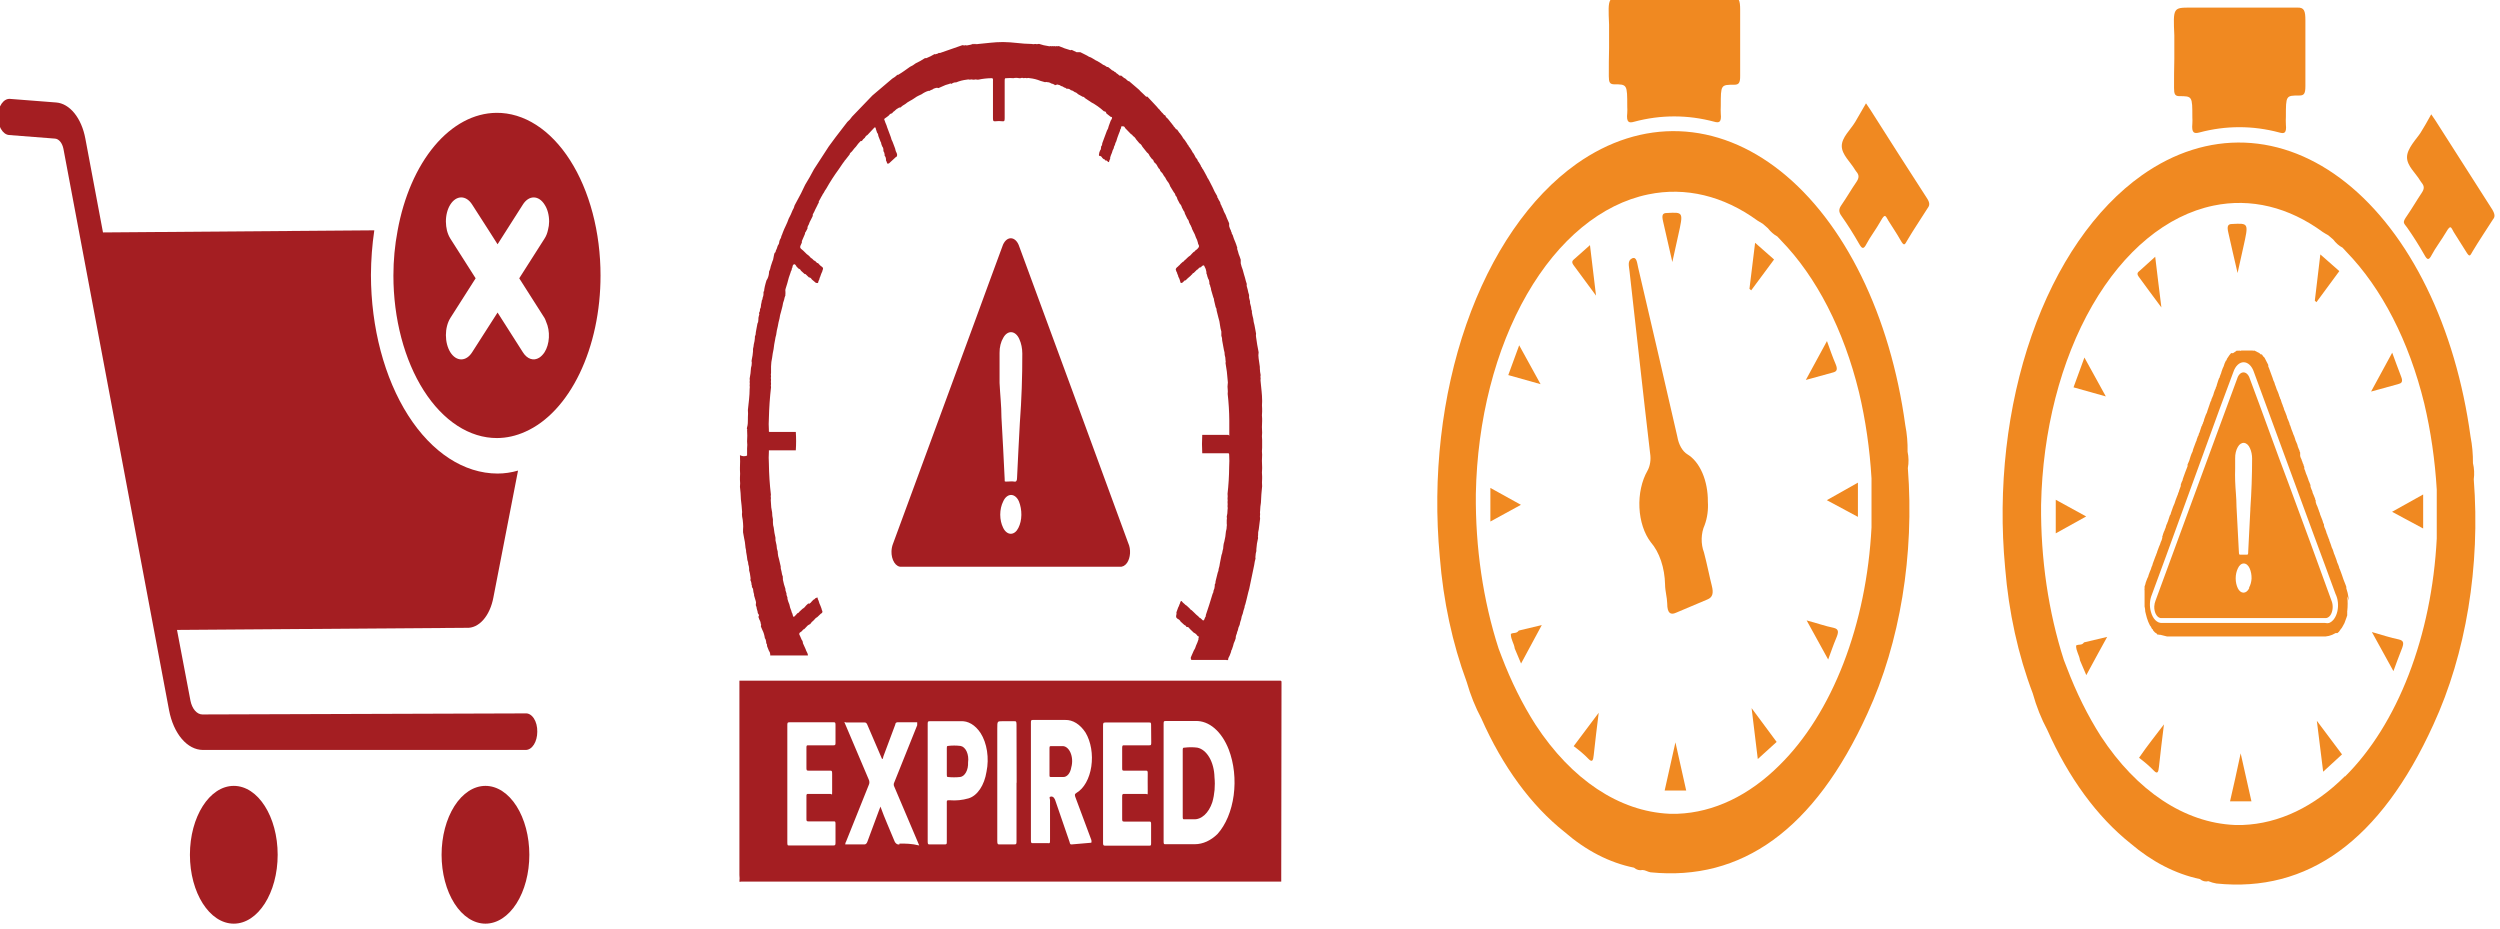 <svg width="646" height="240" viewBox="0 0 646 240" fill="none" xmlns="http://www.w3.org/2000/svg" xmlns:xlink="http://www.w3.org/1999/xlink">
<path d="M135.738,184.342L52.276,184.615C51.592,184.607 50.928,184.259 50.378,183.622C49.828,182.984 49.422,182.089 49.216,181.065L45.738,162.773L120.541,162.227C122.093,162.324 123.621,161.603 124.881,160.178C126.142,158.753 127.063,156.706 127.496,154.364L133.86,121.601C132.116,122.107 130.347,122.363 128.574,122.366C119.904,122.352 111.591,116.941 105.457,107.32C99.323,97.699 95.868,84.651 95.85,71.038C95.872,67.159 96.163,63.296 96.719,59.516L26.612,60.062L22.056,35.818C21.573,33.223 20.586,30.928 19.234,29.254C17.881,27.58 16.229,26.611 14.509,26.481L2.581,25.553C1.793,25.493 1.023,25.924 0.436,26.753C-0.15,27.581 -0.504,28.739 -0.548,29.975C-0.568,31.214 -0.283,32.417 0.249,33.332C0.78,34.248 1.516,34.806 2.303,34.89L14.231,35.818C14.718,35.86 15.184,36.133 15.569,36.601C15.954,37.069 16.239,37.71 16.387,38.439L43.686,183.522C44.246,186.478 45.397,189.073 46.969,190.922C48.541,192.771 50.451,193.775 52.415,193.788L135.877,193.788C136.664,193.774 137.416,193.273 137.969,192.393C138.522,191.514 138.832,190.328 138.832,189.092C138.848,188.452 138.778,187.815 138.627,187.22C138.476,186.626 138.247,186.087 137.955,185.64C137.664,185.193 137.316,184.846 136.934,184.622C136.552,184.399 136.145,184.303 135.738,184.342Z" fill="#A41E22"/>
<path d="M60.412,238.673C66.673,238.673 71.749,230.703 71.749,220.872C71.749,211.041 66.673,203.071 60.412,203.071C54.151,203.071 49.075,211.041 49.075,220.872C49.075,230.703 54.151,238.673 60.412,238.673Z" fill="#A41E22"/>
<path d="M125.443,203.071C122.436,203.071 119.553,204.947 117.427,208.285C115.301,211.623 114.106,216.151 114.106,220.872C114.106,225.593 115.301,230.121 117.427,233.459C119.553,236.798 122.436,238.673 125.443,238.673C128.45,238.673 131.333,236.798 133.459,233.459C135.585,230.121 136.78,225.593 136.78,220.872C136.78,216.151 135.585,211.623 133.459,208.285C131.333,204.947 128.45,203.071 125.443,203.071Z" fill="#A41E22"/>
<path d="M128.26,29.157C122.478,29.213 116.864,32.213 112.261,37.708C107.658,43.202 104.315,50.893 102.734,59.626C102.022,63.383 101.658,67.282 101.656,71.202C101.656,76.721 102.349,82.186 103.695,87.284C105.041,92.382 107.014,97.013 109.501,100.913C111.988,104.813 114.94,107.905 118.189,110.012C121.438,112.119 124.918,113.2 128.433,113.193C130.904,113.181 133.362,112.629 135.736,111.555C141.336,109.077 146.266,103.794 149.776,96.508C153.285,89.223 155.182,80.337 155.176,71.202C155.181,65.66 154.486,60.171 153.134,55.053C151.781,49.934 149.796,45.286 147.294,41.378C144.792,37.469 141.822,34.377 138.555,32.28C135.288,30.182 131.789,29.121 128.26,29.157ZM140.709,82.178C140.872,82.479 141.012,82.809 141.127,83.161C141.66,84.338 141.91,85.772 141.833,87.211C141.757,88.65 141.359,90.001 140.709,91.023C140.308,91.632 139.836,92.114 139.318,92.443C138.606,92.882 137.826,92.981 137.078,92.728C136.33,92.476 135.646,91.883 135.111,91.023L128.572,80.758L122,91.023C121.632,91.608 121.192,92.072 120.709,92.388C120.225,92.705 119.707,92.868 119.183,92.868C118.659,92.868 118.141,92.705 117.657,92.388C117.174,92.072 116.735,91.608 116.366,91.023C115.631,89.84 115.22,88.253 115.22,86.6C115.22,84.947 115.631,83.361 116.366,82.178L122.904,71.912L116.366,61.646C115.994,61.049 115.699,60.344 115.497,59.571C115.321,58.838 115.227,58.062 115.219,57.278C115.214,56.458 115.312,55.645 115.509,54.885C115.706,54.126 115.997,53.436 116.366,52.855C116.735,52.271 117.174,51.807 117.657,51.49C118.141,51.173 118.659,51.011 119.183,51.011C119.707,51.011 120.225,51.173 120.709,51.49C121.192,51.807 121.632,52.271 122,52.855L126.243,59.462L128.572,63.121L130.903,59.462L135.111,52.855C135.476,52.272 135.912,51.809 136.393,51.493C136.873,51.177 137.389,51.015 137.91,51.015C138.431,51.015 138.947,51.177 139.427,51.493C139.908,51.809 140.344,52.272 140.709,52.855C141.089,53.425 141.39,54.112 141.594,54.873C141.797,55.634 141.899,56.452 141.892,57.278C141.886,57.991 141.792,58.696 141.613,59.353C141.439,60.224 141.128,61.013 140.709,61.646L134.172,71.912L140.709,82.178Z" fill="#A41E22"/>
<path d="M331.141,177.189C331.124,176.917 331.124,176.642 331.141,176.37C331.141,176.042 331.142,175.878 330.759,175.878L191.656,175.878C191.447,175.878 191.169,175.878 191.064,175.878C191.064,176.261 191.064,176.588 191.064,176.97L191.064,226.114C191.134,226.673 191.134,227.248 191.064,227.807C191.117,227.855 191.177,227.88 191.238,227.88C191.299,227.88 191.359,227.855 191.412,227.807L330.515,227.807C330.724,227.807 330.967,227.807 331.072,227.807C331.072,227.807 331.072,227.807 331.072,227.424C331.054,227.152 331.054,226.878 331.072,226.605L331.141,177.189ZM215.895,191.822C215.895,192.423 215.894,192.587 215.407,192.587L208.905,192.587C208.453,192.587 208.348,192.587 208.382,193.461C208.382,195.044 208.382,196.682 208.382,198.266C208.382,198.976 208.383,199.14 208.939,199.14L214.503,199.14C214.92,199.14 215.025,199.139 215.025,199.958C215.025,200.777 215.025,202.853 215.025,204.327C215.025,205.801 215.025,205.146 214.503,205.146L208.905,205.146C208.453,205.146 208.348,205.146 208.382,206.02L208.382,211.48C208.382,212.081 208.383,212.244 208.87,212.244L215.372,212.244C215.825,212.244 215.929,212.244 215.895,213.118C215.895,214.592 215.895,216.122 215.895,217.596C215.895,218.251 215.894,218.469 215.372,218.469L203.932,218.469C203.515,218.469 203.445,218.469 203.445,217.65L203.445,202.525C203.445,197.502 203.445,192.533 203.445,187.509C203.445,186.799 203.444,186.635 204.036,186.635L215.338,186.635C215.79,186.635 215.929,186.635 215.895,187.509C215.871,188.856 215.871,190.293 215.895,191.822ZM232.413,218.197C232.125,218.264 231.83,218.182 231.573,217.966C231.317,217.75 231.111,217.409 230.987,216.995C229.839,214.155 228.622,211.535 227.509,208.422C227.386,208.8 227.247,209.165 227.092,209.514L224.136,217.487C224.064,217.706 223.955,217.889 223.819,218.015C223.684,218.14 223.528,218.203 223.371,218.197L218.885,218.197C218.711,218.197 218.537,218.197 218.398,218.197C218.42,217.905 218.506,217.634 218.642,217.432L224.484,202.853C224.592,202.655 224.651,202.403 224.651,202.143C224.651,201.882 224.592,201.631 224.484,201.433L218.503,187.345L218.224,186.69C218.224,186.362 218.468,186.69 218.572,186.69L223.441,186.69C223.572,186.679 223.703,186.724 223.819,186.82C223.936,186.916 224.033,187.06 224.101,187.236L227.927,196.136C228.17,196.136 228.205,195.699 228.275,195.426C229.318,192.696 230.326,189.966 231.335,187.236C231.335,186.908 231.578,186.635 231.891,186.635L237.004,186.635C237.004,187.017 237.004,187.181 237.004,187.4L231.091,202.143C230.996,202.296 230.943,202.502 230.943,202.716C230.943,202.93 230.996,203.137 231.091,203.29L237.142,217.541L237.525,218.469C235.543,217.978 233.978,217.978 232.413,217.978L232.413,218.197ZM254.913,199.412C254.641,201.133 254.061,202.695 253.241,203.914C252.422,205.134 251.396,205.959 250.287,206.293C248.671,206.759 247.025,206.924 245.384,206.784C244.55,206.784 244.654,206.784 244.654,207.876L244.654,217.432C244.654,218.033 244.654,218.197 244.167,218.197L240.238,218.197C239.82,218.197 239.715,218.196 239.715,217.377C239.715,212.354 239.715,207.33 239.715,202.307C239.715,197.283 239.715,192.205 239.715,187.181C239.715,186.581 239.716,186.362 240.203,186.362L248.236,186.362C249.181,186.295 250.125,186.532 251.01,187.058C251.895,187.584 252.703,188.388 253.383,189.42C254.2,190.702 254.776,192.314 255.046,194.077C255.316,195.841 255.27,197.687 254.913,199.412ZM262.668,202.252C262.668,207.276 262.668,212.299 262.668,217.268C262.668,218.033 262.668,218.197 262.077,218.197L258.321,218.197C257.834,218.197 257.695,218.196 257.695,217.268C257.695,207.603 257.695,197.938 257.695,188.328C257.695,186.362 257.695,186.362 258.947,186.362L262.077,186.362C262.529,186.362 262.668,186.362 262.668,187.236C262.703,192.259 262.703,197.283 262.703,202.252L262.668,202.252ZM276.926,218.197C276.613,218.197 276.508,218.197 276.369,217.541L272.614,206.621C272.48,206.295 272.281,206.048 272.048,205.919C271.815,205.791 271.561,205.788 271.327,205.911C271.084,205.911 271.327,206.456 271.327,206.729L271.327,216.777C271.327,218.087 271.327,217.869 270.632,217.869L266.876,217.869C266.528,217.869 266.389,217.869 266.389,217.159L266.389,186.799C266.389,186.253 266.389,186.035 266.841,186.035L275.257,186.035C276.227,186.006 277.19,186.281 278.092,186.843C278.994,187.406 279.815,188.244 280.508,189.311C281.196,190.466 281.691,191.87 281.95,193.398C282.209,194.926 282.224,196.531 281.993,198.07C281.763,199.609 281.294,201.035 280.629,202.222C279.963,203.409 279.121,204.319 278.178,204.873C277.621,205.2 277.691,205.473 277.934,206.129L282.003,217.049C282.035,217.161 282.051,217.282 282.051,217.405C282.051,217.527 282.035,217.648 282.003,217.759L276.926,218.197ZM297.478,191.768C297.478,192.478 297.479,192.587 296.957,192.587L290.523,192.587C290.071,192.587 289.932,192.587 289.967,193.515C289.967,195.154 289.967,196.737 289.967,198.375C289.967,198.976 289.967,199.14 290.419,199.14L296.053,199.14C296.47,199.14 296.609,199.139 296.574,200.013C296.539,200.887 296.574,202.853 296.574,204.272C296.574,205.692 296.575,205.146 296.018,205.146L290.523,205.146C290.106,205.146 289.932,205.146 289.967,205.965C289.967,207.767 289.967,209.515 289.967,211.426C289.967,212.136 289.967,212.299 290.523,212.299L296.922,212.299C297.34,212.299 297.478,212.299 297.444,213.118C297.444,214.702 297.444,216.285 297.444,217.814C297.444,218.36 297.444,218.524 297.027,218.524L285.481,218.524C285.029,218.524 285.028,218.196 285.028,217.705L285.028,202.58C285.028,197.611 285.028,192.641 285.028,187.672C285.028,186.908 285.029,186.69 285.62,186.69L296.922,186.69C297.34,186.69 297.478,186.69 297.444,187.509C297.467,188.82 297.478,190.239 297.478,191.768ZM314.588,215.521C312.843,217.219 310.833,218.126 308.781,218.142L301.165,218.142C300.748,218.142 300.678,218.142 300.678,217.323L300.678,187.181C300.678,186.471 300.678,186.307 301.2,186.307C303.773,186.307 306.346,186.307 308.92,186.307C310.637,186.247 312.335,186.897 313.842,188.19C315.35,189.484 316.614,191.377 317.509,193.679C318.871,197.226 319.326,201.45 318.784,205.502C318.242,209.554 316.743,213.134 314.588,215.521Z" fill="#A41E22"/>
<path d="M215.095,50.343L215.121,50.386L215.095,50.343Z" fill="#A41E22"/>
<path d="M191.204,117.616C191.256,118.688 191.256,119.765 191.204,120.837L191.204,121.438C191.257,122.09 191.257,122.751 191.204,123.404L191.204,124.005C191.272,124.6 191.272,125.21 191.204,125.806C191.338,126.869 191.42,127.945 191.447,129.028C191.587,130.12 191.691,131.212 191.761,132.304C191.708,132.682 191.708,133.073 191.761,133.451C191.891,134.032 191.973,134.638 192.004,135.253C192.056,135.777 192.056,136.312 192.004,136.836L192.004,137.546L192.282,139.075C192.439,139.726 192.545,140.404 192.595,141.096C192.595,141.642 192.838,142.078 192.803,142.624C192.94,143.303 193.045,143.996 193.117,144.699C193.268,145.035 193.353,145.435 193.36,145.846C193.482,146.161 193.554,146.516 193.569,146.883L193.569,147.375C193.725,147.855 193.83,148.371 193.882,148.904C193.882,149.231 194.055,149.505 193.882,149.887C193.984,150.053 194.065,150.25 194.118,150.465C194.172,150.681 194.198,150.911 194.195,151.143C194.369,151.143 194.195,151.689 194.404,151.853C194.483,151.949 194.546,152.073 194.589,152.215C194.631,152.358 194.651,152.515 194.647,152.672C194.647,153.163 194.925,153.436 194.855,153.873L195.308,155.402C195.342,155.513 195.359,155.634 195.359,155.757C195.359,155.879 195.342,156.001 195.308,156.112L195.308,156.439C195.451,156.678 195.536,156.986 195.551,157.313L195.76,158.023C195.76,158.023 195.76,158.46 195.968,158.678C196.177,158.896 196.142,159.115 195.968,159.388L196.246,160.152C196.449,160.453 196.574,160.862 196.594,161.299C196.594,161.299 196.803,161.299 196.594,161.79C196.594,161.79 196.838,162.5 197.012,162.828C197.323,163.431 197.537,164.143 197.638,164.903C197.832,165.146 197.956,165.499 197.985,165.886L197.985,166.213C198.068,166.273 198.135,166.377 198.173,166.507C198.212,166.638 198.219,166.785 198.194,166.923L198.716,168.234C198.802,168.327 198.875,168.448 198.929,168.59C198.983,168.731 199.017,168.889 199.028,169.053L199.028,169.38L199.516,169.38L208.766,169.38C208.766,168.725 208.314,168.343 208.175,167.743L207.479,166.213C207.479,166.213 207.479,165.613 207.166,165.34L206.714,164.302C206.366,163.811 206.54,163.483 206.888,163.319C207.068,163.228 207.234,163.08 207.375,162.883C207.498,162.697 207.657,162.582 207.827,162.555L208.349,162.009C208.584,161.706 208.856,161.483 209.149,161.354C209.462,161.354 209.67,160.644 210.018,160.534L210.435,160.098C210.657,159.796 210.918,159.572 211.2,159.443L212.174,158.514C212.174,158.514 212.522,158.514 212.522,157.968C212.408,157.763 212.324,157.521 212.278,157.258L212.034,156.603C211.816,156.174 211.641,155.695 211.513,155.183C211.393,155.007 211.308,154.779 211.27,154.528C211.27,154.2 210.992,154.528 210.818,154.528C210.644,154.528 210.469,154.965 210.191,154.965L209.67,155.511C209.557,155.698 209.411,155.83 209.252,155.893C209.252,155.893 209.044,156.221 208.905,155.893L208.314,156.439C208.044,156.832 207.724,157.13 207.375,157.313L206.61,158.023C206.465,158.271 206.266,158.427 206.053,158.459L205.671,158.897C205.01,159.607 205.01,159.606 204.732,158.514C204.606,158.345 204.52,158.114 204.488,157.859C204.253,157.346 204.077,156.774 203.967,156.166C203.771,155.724 203.607,155.247 203.48,154.747C203.48,154.747 203.48,154.746 203.48,154.419L203.236,153.709C203.236,153.709 203.236,153.709 203.236,153.382L202.958,152.508C202.958,152.508 202.958,152.507 202.958,152.18C202.682,151.42 202.46,150.614 202.297,149.778L202.297,149.45C202.279,149.39 202.269,149.325 202.269,149.259C202.269,149.193 202.279,149.127 202.297,149.068C202.125,148.653 202.007,148.189 201.95,147.703L201.741,146.829C201.741,146.829 201.741,146.829 201.741,146.392L201.289,144.426C201.118,143.957 201.011,143.436 200.976,142.897L200.976,142.569C200.788,142.052 200.68,141.472 200.663,140.877L200.385,139.621C200.385,139.621 200.385,139.184 200.385,138.966C200.177,138.119 200.025,137.241 199.932,136.345C199.794,135.923 199.722,135.455 199.724,134.98C199.724,134.98 199.724,134.434 199.724,134.161C199.585,133.604 199.515,133.011 199.516,132.413C199.321,131.572 199.215,130.687 199.202,129.792C199.149,129.433 199.149,129.06 199.202,128.7C199.136,128.419 199.136,128.108 199.202,127.827C198.889,125.196 198.715,122.53 198.681,119.855C198.612,118.802 198.612,117.74 198.681,116.687L198.681,116.36L205.636,116.36C205.74,114.781 205.74,113.189 205.636,111.609L198.959,111.609C198.75,111.609 198.611,111.609 198.681,111.172C198.612,110.119 198.612,109.058 198.681,108.005C198.746,105.33 198.932,102.667 199.237,100.033C199.202,99.904 199.184,99.764 199.184,99.623C199.184,99.482 199.202,99.343 199.237,99.214C199.184,98.855 199.184,98.481 199.237,98.122C199.167,97.841 199.167,97.529 199.237,97.248C199.171,96.967 199.171,96.656 199.237,96.375C199.237,96.375 199.237,95.774 199.237,95.501C199.237,95.228 199.237,94.901 199.237,94.682C199.256,93.918 199.35,93.162 199.516,92.443C199.606,91.683 199.734,90.934 199.898,90.204C199.984,89.389 200.112,88.585 200.281,87.802C200.337,87.365 200.43,86.943 200.558,86.546C200.644,85.796 200.785,85.063 200.976,84.362C201.09,83.652 201.241,82.958 201.428,82.287C201.503,81.697 201.632,81.126 201.811,80.594L202.193,79.119C202.265,78.537 202.407,77.981 202.61,77.482C202.684,77.054 202.801,76.648 202.958,76.281C202.94,76.221 202.93,76.155 202.93,76.089C202.93,76.023 202.94,75.957 202.958,75.898L202.958,75.407C202.92,75.193 202.92,74.966 202.958,74.751L203.445,73.168C203.666,72.218 203.946,71.303 204.279,70.438C204.329,70.181 204.426,69.953 204.558,69.782C204.555,69.647 204.573,69.512 204.609,69.389C204.645,69.266 204.699,69.157 204.767,69.072C204.764,68.945 204.781,68.818 204.818,68.703C204.854,68.589 204.908,68.49 204.975,68.417C205.392,68.09 205.566,68.417 205.844,68.908L206.401,69.455C206.512,69.461 206.62,69.509 206.717,69.594C206.814,69.68 206.896,69.801 206.957,69.946L207.931,70.82L208.14,70.82L209.044,71.693C209.044,71.693 209.217,71.693 209.252,71.693C209.467,71.789 209.66,71.979 209.809,72.24L210.853,73.113C210.853,73.113 211.095,73.113 211.2,73.113C211.226,73.137 211.257,73.15 211.287,73.15C211.318,73.15 211.347,73.137 211.374,73.113C211.434,72.76 211.555,72.44 211.722,72.185C211.741,71.936 211.815,71.704 211.93,71.53C212.082,71.026 212.269,70.55 212.487,70.11C212.487,69.783 212.904,69.4 212.487,69.018C212.086,68.758 211.711,68.409 211.374,67.981C211.374,67.981 211.2,67.981 211.165,67.981L210.574,67.38L210.4,67.38L209.844,66.833C209.609,66.74 209.393,66.552 209.218,66.288L208.87,65.96C208.598,65.796 208.34,65.576 208.105,65.305L207.548,64.758C206.574,63.994 206.575,63.995 207.201,62.684L207.201,62.302L208.001,60.445C208.001,60.445 208.001,60.009 208.21,59.899L208.661,59.025C208.661,59.025 208.661,59.025 208.661,58.698C208.733,58.445 208.84,58.221 208.975,58.042C209.119,57.582 209.306,57.159 209.531,56.786L210.018,55.804C210.002,55.678 210.002,55.548 210.018,55.421L210.4,54.712L210.644,54.166L211.2,53.074C211.297,52.801 211.428,52.56 211.583,52.364C211.564,52.314 211.555,52.257 211.555,52.2C211.555,52.142 211.564,52.086 211.583,52.036L212.069,51.162C212.155,50.955 212.261,50.771 212.383,50.616C212.517,50.305 212.681,50.028 212.869,49.797C213.05,49.412 213.261,49.064 213.496,48.76C214.492,46.996 215.56,45.335 216.695,43.791L217.773,42.208L218.225,41.606C218.246,41.541 218.275,41.484 218.311,41.437C218.347,41.39 218.389,41.355 218.434,41.334L219.547,39.914C219.547,39.532 219.964,39.368 220.172,39.095L220.728,38.385L221.181,37.894C221.544,37.361 221.94,36.885 222.363,36.474C222.41,36.431 222.465,36.408 222.52,36.408C222.575,36.408 222.628,36.431 222.676,36.474C222.904,36.104 223.176,35.807 223.476,35.6C223.641,35.256 223.873,35.007 224.136,34.89L225.11,33.853L225.875,33.034C226.153,32.706 226.293,33.033 226.328,33.361L226.64,34.29C226.73,34.377 226.806,34.497 226.861,34.64C226.915,34.782 226.947,34.943 226.953,35.109L227.544,36.638C227.605,36.691 227.653,36.772 227.684,36.869C227.715,36.966 227.727,37.076 227.718,37.184L227.962,37.839C228.055,37.935 228.132,38.064 228.186,38.216C228.241,38.368 228.271,38.539 228.275,38.713L228.275,39.04C228.449,39.255 228.561,39.569 228.588,39.914L228.588,40.241C228.685,40.334 228.768,40.462 228.828,40.614C228.888,40.766 228.925,40.937 228.936,41.115L228.936,41.443C229.079,41.674 229.186,41.954 229.248,42.262C229.248,42.262 229.527,42.262 229.666,42.262L231.509,40.569C231.787,40.569 231.927,40.023 231.718,39.586C231.514,39.251 231.369,38.836 231.3,38.385L230.64,36.638C230.437,36.292 230.282,35.882 230.187,35.436L229.945,34.781L229.248,32.924L229.075,32.379L228.797,31.723L228.623,31.232C228.31,30.686 228.623,30.631 228.831,30.468C229.04,30.304 229.423,30.085 229.701,29.812C229.887,29.521 230.134,29.346 230.396,29.32C230.605,29.32 230.744,28.829 231.022,28.775C231.43,28.349 231.875,28.018 232.344,27.792C232.344,27.792 232.344,27.792 232.657,27.792C233.039,27.424 233.447,27.13 233.874,26.918C234.674,26.208 235.543,25.935 236.343,25.334C237.143,24.734 237.56,24.68 238.151,24.352C238.707,23.955 239.291,23.661 239.89,23.478C239.89,23.478 239.89,23.478 240.203,23.478C240.423,23.312 240.657,23.201 240.899,23.15C241.147,22.942 241.418,22.812 241.698,22.768C241.961,22.662 242.236,22.662 242.498,22.768L243.367,22.386C244.003,22.066 244.655,21.829 245.315,21.676C245.402,21.609 245.497,21.574 245.594,21.574C245.69,21.574 245.785,21.609 245.871,21.676C246.237,21.388 246.645,21.256 247.054,21.294C247.953,20.92 248.873,20.683 249.801,20.584C250.065,20.5 250.337,20.5 250.601,20.584C250.877,20.504 251.16,20.504 251.436,20.584L251.714,20.584C251.978,20.5 252.25,20.5 252.514,20.584C252.514,20.584 252.687,20.584 252.792,20.584C253.944,20.341 255.106,20.214 256.269,20.202C256.686,20.202 256.582,20.639 256.582,20.967C256.582,24.134 256.582,27.246 256.582,30.413C256.582,31.068 256.582,31.395 257.139,31.341C257.798,31.259 258.461,31.259 259.121,31.341C259.469,31.341 259.608,31.341 259.608,30.577C259.608,27.355 259.608,24.188 259.608,21.021C259.608,20.311 259.608,20.147 260.164,20.202C260.72,20.146 261.278,20.146 261.834,20.202C262.33,20.094 262.833,20.094 263.329,20.202L263.712,20.202C263.974,20.093 264.249,20.093 264.511,20.202C264.775,20.118 265.047,20.118 265.311,20.202C265.575,20.122 265.847,20.122 266.111,20.202C267.051,20.301 267.982,20.539 268.893,20.912L270.041,21.239C270.235,21.155 270.439,21.155 270.632,21.239C270.979,21.237 271.323,21.349 271.641,21.567C271.937,21.625 272.229,21.734 272.51,21.894C272.51,22.167 272.857,21.894 273.031,21.894C273.092,21.854 273.157,21.833 273.222,21.833C273.288,21.833 273.354,21.854 273.414,21.894C273.681,21.918 273.942,22.03 274.179,22.222C274.459,22.267 274.731,22.396 274.979,22.604C275.203,22.621 275.419,22.735 275.605,22.932C275.605,22.932 275.848,22.932 275.953,22.932C276.226,22.942 276.491,23.074 276.718,23.314C277.072,23.368 277.415,23.535 277.726,23.805C278.039,23.882 278.336,24.069 278.596,24.352L279.778,25.007C279.88,24.998 279.982,25.021 280.078,25.078C280.174,25.134 280.262,25.222 280.335,25.334L281.969,26.427C283.118,27.031 284.225,27.817 285.273,28.775C285.516,28.775 285.759,28.774 285.898,29.32L287.011,30.194C287.602,30.194 287.324,30.741 287.011,31.177L286.49,32.597C286.416,33.042 286.258,33.441 286.037,33.744L284.821,37.02C284.82,37.195 284.791,37.367 284.736,37.52C284.681,37.673 284.602,37.801 284.508,37.894L284.508,38.221C284.507,38.354 284.484,38.485 284.441,38.6C284.399,38.714 284.337,38.81 284.264,38.876L284.055,39.423C284.055,39.75 283.846,40.023 284.055,40.296L284.264,40.296C284.483,40.337 284.684,40.515 284.821,40.788L285.168,41.115C285.342,41.115 285.447,41.115 285.551,41.443L285.794,41.443C286.072,41.443 286.247,41.934 286.56,41.88C286.622,41.556 286.728,41.257 286.872,41.006C286.872,41.006 286.872,41.006 286.872,40.679C286.997,40.255 287.149,39.853 287.325,39.477C287.42,39.048 287.574,38.656 287.776,38.33C287.815,37.992 287.926,37.684 288.09,37.456C288.15,37.103 288.27,36.783 288.437,36.529C288.618,35.888 288.828,35.268 289.063,34.672L289.411,33.798C289.411,33.798 289.411,33.471 289.585,33.307C289.759,33.143 289.585,32.433 290.072,32.652L290.28,32.652C290.373,32.654 290.465,32.696 290.544,32.773C290.624,32.85 290.689,32.959 290.733,33.088L292.262,34.672C292.467,34.736 292.651,34.91 292.784,35.163C293.083,35.318 293.349,35.602 293.55,35.983L294.419,37.02C294.726,37.177 294.994,37.483 295.184,37.894L296.401,39.423C296.678,39.586 296.912,39.894 297.061,40.296L297.688,41.115C297.782,41.137 297.871,41.2 297.945,41.296C298.019,41.393 298.074,41.519 298.105,41.661L298.348,42.044C298.661,42.242 298.927,42.585 299.113,43.026L299.461,43.573C299.539,43.594 299.612,43.652 299.668,43.74C299.724,43.828 299.76,43.941 299.774,44.064L299.983,44.391C300.289,44.631 300.552,44.988 300.748,45.429C300.997,45.685 301.211,46.019 301.374,46.412L301.617,46.794C301.941,47.141 302.204,47.61 302.382,48.159L303.356,49.742C303.556,49.922 303.706,50.215 303.773,50.562C303.883,50.651 303.979,50.775 304.057,50.925C304.135,51.076 304.192,51.249 304.225,51.435L304.852,52.637C305.105,52.85 305.302,53.199 305.408,53.62L305.86,54.494C305.943,54.567 306.014,54.668 306.068,54.791C306.123,54.915 306.158,55.055 306.173,55.203L306.833,56.568C306.937,56.661 307.028,56.786 307.1,56.936C307.172,57.087 307.224,57.259 307.251,57.442L307.598,58.152C307.651,58.197 307.697,58.259 307.733,58.334C307.769,58.41 307.794,58.497 307.807,58.589C307.863,58.653 307.911,58.734 307.946,58.828C307.982,58.922 308.006,59.026 308.016,59.135L308.363,59.845C308.634,60.296 308.857,60.812 309.025,61.373C309.258,61.766 309.435,62.231 309.546,62.738C309.546,63.23 310.172,63.503 309.546,64.158C309.373,64.385 309.172,64.553 308.955,64.65C308.804,64.895 308.61,65.066 308.398,65.141L308.016,65.523C307.748,65.879 307.442,66.157 307.112,66.342L306.694,66.725C306.529,66.94 306.341,67.106 306.138,67.216C305.991,67.47 305.796,67.642 305.582,67.707L304.99,68.253C304.885,68.43 304.754,68.562 304.608,68.636C304.365,69.018 303.947,69.018 303.808,69.618C303.877,69.95 303.996,70.25 304.156,70.492C304.156,70.82 304.469,71.093 304.469,71.475C304.682,71.819 304.847,72.228 304.955,72.676C304.955,73.168 305.304,73.222 305.582,73.004L306.138,72.458C306.138,72.458 306.138,72.458 306.347,72.458L306.903,71.912L307.668,71.257C307.762,71.098 307.883,70.984 308.016,70.929C308.016,70.929 308.224,70.492 308.433,70.547L308.99,70.001C309.152,69.791 309.342,69.641 309.546,69.564C309.697,69.318 309.89,69.147 310.102,69.072L310.311,69.072C310.467,68.838 310.659,68.669 310.868,68.581C311.111,68.581 311.18,68.581 311.285,68.963C311.515,69.32 311.672,69.776 311.737,70.274L311.737,70.656C311.737,70.656 311.945,71.038 311.945,71.311L312.189,72.021C312.28,72.144 312.355,72.294 312.409,72.463C312.463,72.632 312.494,72.815 312.502,73.004L312.502,73.386C312.57,73.463 312.627,73.56 312.669,73.673C312.711,73.786 312.736,73.912 312.745,74.042C312.865,74.296 312.938,74.599 312.954,74.915L313.511,76.826C313.58,76.933 313.634,77.06 313.67,77.201C313.706,77.342 313.722,77.494 313.719,77.646L314.137,79.393C314.219,79.497 314.284,79.631 314.326,79.783C314.368,79.935 314.387,80.101 314.38,80.267L314.832,82.068C315.038,82.684 315.179,83.348 315.25,84.034C315.318,84.602 315.435,85.153 315.597,85.672C315.597,85.672 315.597,86 315.597,86.273C315.597,86.546 315.597,86.655 315.597,86.764C315.75,87.117 315.824,87.539 315.806,87.965L316.257,90.423C316.396,90.825 316.468,91.276 316.466,91.733C316.605,92.155 316.677,92.624 316.675,93.098C316.709,93.209 316.727,93.33 316.727,93.453C316.727,93.576 316.709,93.698 316.675,93.808C316.947,95.271 317.133,96.769 317.231,98.286C317.299,98.642 317.299,99.022 317.231,99.378C317.179,99.737 317.179,100.11 317.231,100.47C317.282,100.903 317.282,101.347 317.231,101.78C317.491,104.052 317.631,106.353 317.649,108.66C317.649,109.753 317.649,110.899 317.649,111.991C317.649,113.083 317.649,112.374 317.37,112.374L310.659,112.374C310.572,113.954 310.572,115.544 310.659,117.124L310.833,117.124C313.036,117.124 315.226,117.124 317.405,117.124C317.405,117.124 317.614,117.124 317.614,117.452C317.684,118.541 317.684,119.638 317.614,120.728C317.596,123.035 317.456,125.336 317.196,127.608C317.25,128.022 317.25,128.45 317.196,128.864C317.247,129.15 317.247,129.452 317.196,129.738C317.242,130.098 317.242,130.47 317.196,130.83C317.266,131.13 317.266,131.458 317.196,131.758C317.198,132.356 317.127,132.949 316.988,133.506C317.055,133.787 317.055,134.097 316.988,134.379L316.988,135.362C317.014,135.457 317.027,135.559 317.027,135.663C317.027,135.766 317.014,135.868 316.988,135.963C316.99,136.437 316.918,136.906 316.78,137.328C316.715,138.226 316.574,139.108 316.362,139.949C316.235,140.303 316.153,140.692 316.119,141.096C316.121,141.536 316.049,141.969 315.91,142.351C315.869,142.743 315.774,143.115 315.632,143.443L315.215,145.573C315.158,146.069 315.052,146.548 314.902,146.993C314.889,147.353 314.804,147.697 314.658,147.976L314.102,150.214C314.113,150.367 314.1,150.522 314.064,150.665C314.027,150.808 313.968,150.935 313.893,151.033L313.893,151.416C313.871,151.858 313.761,152.278 313.58,152.617C313.579,152.773 313.557,152.926 313.515,153.068C313.473,153.209 313.412,153.335 313.337,153.436C312.746,155.347 312.189,157.259 311.598,158.897C311.609,159.026 311.594,159.157 311.557,159.274C311.52,159.391 311.462,159.488 311.389,159.552C311.111,160.316 311.111,160.316 310.833,160.316L310.241,159.77C310.019,159.696 309.814,159.526 309.65,159.279C309.276,158.992 308.916,158.663 308.572,158.295L307.946,157.695C307.734,157.62 307.541,157.449 307.39,157.204L306.624,156.494C306.423,156.404 306.235,156.256 306.068,156.057C305.793,155.856 305.536,155.599 305.303,155.293C304.921,155.293 304.991,155.948 304.782,156.166C304.699,156.471 304.581,156.748 304.434,156.985L303.982,158.241C304.025,158.417 304.025,158.612 303.982,158.787C303.982,158.787 303.808,159.334 303.982,159.607L304.33,159.934C304.629,160.025 304.899,160.276 305.095,160.644L306.068,161.518C306.173,161.536 306.274,161.589 306.364,161.674C306.454,161.758 306.531,161.873 306.591,162.009L306.833,162.009C306.94,162.02 307.044,162.064 307.14,162.139C307.235,162.214 307.321,162.318 307.39,162.445L308.468,163.483C308.847,163.63 309.195,163.932 309.476,164.357C309.476,164.357 309.963,164.357 309.685,164.903L309.685,165.23C309.51,165.789 309.3,166.319 309.059,166.814C308.928,167.315 308.725,167.763 308.468,168.124L307.703,169.871C307.703,170.308 307.703,170.527 307.981,170.527L316.849,170.527C317.007,170.611 317.178,170.611 317.336,170.527C317.336,170.036 317.58,169.762 317.753,169.38L318.101,168.452C318.1,168.333 318.119,168.215 318.156,168.11C318.192,168.005 318.245,167.916 318.31,167.851L318.623,166.923C318.717,166.444 318.87,165.999 319.074,165.613L319.318,164.903C319.318,164.903 319.318,164.903 319.318,164.575C319.375,164.259 319.47,163.963 319.597,163.702C319.628,163.415 319.712,163.149 319.839,162.937C319.924,162.392 320.091,161.886 320.327,161.463C320.403,160.96 320.532,160.48 320.709,160.043C320.775,159.509 320.918,159.004 321.127,158.569C321.241,158.017 321.392,157.486 321.578,156.985C321.588,156.683 321.662,156.396 321.787,156.166L322.135,154.801L322.552,153.054L322.796,152.18L324.082,146.01C324.156,145.426 324.273,144.858 324.43,144.317C324.377,144.088 324.377,143.837 324.43,143.607C324.445,143.188 324.517,142.779 324.639,142.406L324.639,141.914C324.705,140.922 324.856,139.948 325.091,139.021C325.059,138.909 325.043,138.788 325.043,138.665C325.043,138.543 325.059,138.423 325.091,138.311C325.061,137.786 325.121,137.258 325.265,136.782L325.613,133.997C325.546,133.622 325.546,133.225 325.613,132.85C325.561,132.565 325.561,132.262 325.613,131.977C325.631,131.275 325.701,130.578 325.821,129.902C325.874,128.474 325.978,127.051 326.134,125.642C326.082,124.99 326.082,124.329 326.134,123.677L326.134,123.076C326.065,122.425 326.065,121.761 326.134,121.11L326.134,120.674C326.064,119.621 326.064,118.559 326.134,117.506C326.064,116.911 326.064,116.3 326.134,115.705L326.134,113.63C326.064,113.034 326.064,112.424 326.134,111.828C326.065,110.83 326.065,109.823 326.134,108.824L326.134,108.169C326.065,107.592 326.065,106.999 326.134,106.421L326.134,105.603C326.081,105.005 326.081,104.398 326.134,103.801C326.118,103.693 326.118,103.581 326.134,103.473C326.134,101.89 325.89,100.252 325.751,98.668C325.699,98.383 325.699,98.08 325.751,97.794C325.681,97.513 325.681,97.201 325.751,96.92C325.628,96.357 325.559,95.769 325.543,95.173C325.526,95.047 325.526,94.917 325.543,94.791L325.23,92.607C325.146,92.088 325.146,91.543 325.23,91.023C324.961,89.734 324.741,88.422 324.569,87.092C324.517,86.807 324.517,86.504 324.569,86.218L324.152,83.979C323.993,83.462 323.888,82.91 323.839,82.342C323.692,81.832 323.576,81.301 323.491,80.758C323.491,80.758 323.491,80.758 323.491,80.376C323.355,80.072 323.282,79.709 323.282,79.338L323.005,78.301C323.005,78.301 323.005,78.3 323.005,77.864L322.761,76.936L322.761,76.226C322.61,75.795 322.492,75.337 322.413,74.861L322.17,73.987C322.122,73.794 322.122,73.579 322.17,73.386C321.991,72.88 321.839,72.35 321.717,71.803L321.439,70.875L321.127,69.728C320.911,69.197 320.735,68.63 320.604,68.035L320.604,67.489L320.604,67.107L320.327,66.288C320.148,65.905 320.006,65.481 319.909,65.032L319.7,64.377C319.668,64.217 319.668,64.045 319.7,63.885C319.599,63.738 319.528,63.549 319.492,63.339L319.249,62.684C318.953,62.031 318.697,61.337 318.484,60.609C318.484,60.609 318.275,60.609 318.275,60.117C318.166,59.98 318.092,59.786 318.066,59.571C317.871,59.236 317.718,58.848 317.614,58.425C317.614,58.425 317.614,58.425 317.614,58.042C317.614,57.66 317.614,58.043 317.614,57.715L317.266,56.896L317.023,56.35L316.71,55.531C316.405,55.026 316.147,54.456 315.945,53.838C315.799,53.62 315.68,53.361 315.597,53.074C315.49,52.946 315.405,52.776 315.353,52.582C315.353,52.09 314.867,51.763 314.728,51.217C314.661,51.171 314.604,51.095 314.567,50.997C314.53,50.899 314.513,50.785 314.519,50.671C314.065,49.952 313.658,49.166 313.302,48.323L312.989,47.722L312.572,46.903L312.189,46.194C312.063,46.085 311.965,45.911 311.91,45.702L311.528,44.992L311.354,44.665L310.868,43.791C310.707,43.628 310.574,43.402 310.485,43.135C310.427,43.122 310.373,43.076 310.335,43.006C310.296,42.936 310.275,42.846 310.276,42.754L309.685,41.77C309.685,41.77 309.476,41.771 309.476,41.388L309.267,41.06C309.033,40.857 308.841,40.554 308.711,40.187L308.398,39.641C308.226,39.481 308.083,39.256 307.981,38.985L307.529,38.276L307.286,37.948C307.189,37.865 307.114,37.729 307.077,37.566C306.931,37.463 306.809,37.291 306.729,37.074L306.103,36.146C305.845,35.91 305.62,35.595 305.443,35.218L304.886,34.454C304.755,34.339 304.638,34.192 304.538,34.017L304.121,33.416C304.053,33.449 303.981,33.449 303.913,33.416L303.46,32.815C303.41,32.816 303.362,32.789 303.323,32.739C303.285,32.689 303.26,32.62 303.251,32.543L302.939,32.16L302.035,31.013L301.721,30.631C301.445,30.464 301.213,30.157 301.061,29.758C301.061,29.758 301.061,29.758 300.852,29.758L300.4,29.212C300.229,29.1 300.075,28.932 299.948,28.72C299.824,28.638 299.716,28.506 299.635,28.338C299.394,28.153 299.171,27.914 298.974,27.628L297.548,26.099L296.47,24.953C296.358,25.02 296.235,25.02 296.123,24.953L295.566,24.407L294.697,23.587L294.349,23.205L291.741,20.967C291.741,20.967 291.567,20.967 291.532,20.967L290.733,20.257C290.542,20.23 290.36,20.116 290.21,19.929L289.654,19.492C289.59,19.545 289.518,19.572 289.445,19.572C289.373,19.572 289.301,19.545 289.237,19.492L288.785,19.11C288.591,19.031 288.413,18.882 288.264,18.673C288.084,18.646 287.913,18.531 287.776,18.345C287.427,18.231 287.096,18.008 286.802,17.69L286.281,17.308C286.281,17.308 286.107,17.308 286.037,17.308L285.481,16.926C285.177,16.836 284.883,16.669 284.612,16.434L283.638,15.833C283.269,15.682 282.908,15.481 282.56,15.233L281.899,14.851C281.55,14.762 281.21,14.597 280.891,14.359L279.917,13.868L279.152,13.486C279.152,13.486 278.874,13.486 278.735,13.486C278.596,13.486 278.352,13.486 278.178,13.486L276.927,12.885C276.736,12.993 276.526,12.993 276.335,12.885L275.118,12.503L273.587,11.902C273.406,11.984 273.213,11.984 273.031,11.902C272.961,11.955 272.884,11.983 272.806,11.983C272.727,11.983 272.65,11.955 272.58,11.902C272.41,11.986 272.227,11.986 272.058,11.902C271.876,11.984 271.683,11.984 271.501,11.902C271.284,11.985 271.058,11.985 270.841,11.902C270.069,11.801 269.302,11.618 268.545,11.356L268.337,11.356C268.073,11.44 267.8,11.44 267.537,11.356C267.202,11.44 266.863,11.44 266.529,11.356C264.094,11.356 261.625,10.864 259.191,10.864C256.756,10.864 254.983,11.192 252.861,11.356C252.562,11.437 252.256,11.437 251.957,11.356C251.728,11.44 251.49,11.44 251.262,11.356L252.27,11.356C252.077,11.44 251.873,11.44 251.679,11.356C251.641,11.382 251.599,11.395 251.557,11.395C251.515,11.395 251.474,11.382 251.436,11.356C251.013,11.518 250.582,11.628 250.149,11.683C249.931,11.763 249.705,11.763 249.488,11.683C249.271,11.767 249.045,11.767 248.828,11.683L248.653,11.683L243.02,13.649C242.897,13.725 242.76,13.725 242.637,13.649C242.387,13.841 242.115,13.953 241.838,13.977C241.783,14.016 241.724,14.036 241.664,14.036C241.604,14.036 241.544,14.016 241.489,13.977C240.808,14.388 240.112,14.734 239.403,15.014L239.021,15.014C238.226,15.542 237.414,15.997 236.586,16.379C236.132,16.75 235.655,17.043 235.161,17.253C234.152,17.963 233.143,18.728 232.1,19.328L231.891,19.328C231.476,19.732 231.033,20.062 230.57,20.311L225.423,24.679L220.172,30.14C219.811,30.685 219.401,31.145 218.955,31.505L215.93,35.436L214.156,37.839L210.33,43.736C209.6,45.101 208.835,46.521 208.036,47.777C207.366,49.256 206.646,50.678 205.879,52.036L205.323,53.074C205.217,53.553 205.038,53.984 204.802,54.33C204.505,55.101 204.168,55.832 203.793,56.514C203.376,57.824 202.715,58.861 202.263,60.117C202.168,60.428 202.051,60.721 201.915,60.991C201.88,61.316 201.768,61.609 201.602,61.81C201.602,61.81 201.394,62.193 201.359,62.466C201.355,62.64 201.324,62.81 201.27,62.962C201.215,63.114 201.138,63.244 201.046,63.339C200.837,63.722 200.802,64.213 200.558,64.595C200.315,64.977 200.559,65.087 200.281,65.25C200.002,65.414 200.002,66.179 199.863,66.616C199.828,66.96 199.732,67.281 199.585,67.543L199.168,68.8C199.088,69.321 198.934,69.806 198.716,70.219L198.716,70.492C198.654,71.251 198.419,71.949 198.054,72.458C198.054,72.458 197.603,73.932 197.498,74.697C197.394,75.461 197.498,75.243 197.289,75.352C197.289,75.625 197.289,75.789 197.289,76.007C197.28,76.326 197.206,76.631 197.081,76.881C197.078,77.036 197.055,77.189 197.013,77.33C196.971,77.471 196.912,77.597 196.838,77.7C196.838,78.192 196.629,78.519 196.629,79.011C196.633,79.168 196.613,79.324 196.57,79.467C196.528,79.609 196.465,79.733 196.385,79.829C196.385,80.157 196.385,80.43 196.211,80.703C196.037,80.976 196.211,81.085 196.211,81.194C196.211,81.304 195.899,82.068 195.968,82.559C195.974,82.749 195.955,82.939 195.913,83.117C195.871,83.296 195.807,83.459 195.725,83.597L195.308,85.836C195.319,86.253 195.232,86.661 195.064,86.983L195.064,87.365C195.023,87.912 194.929,88.446 194.786,88.948C194.754,89.363 194.683,89.767 194.577,90.15L194.577,90.805C194.526,91.514 194.422,92.21 194.264,92.88C194.225,93.007 194.203,93.148 194.203,93.29C194.203,93.432 194.225,93.572 194.264,93.699C194.266,94.174 194.194,94.642 194.056,95.064C194.007,96.01 193.89,96.944 193.707,97.849C193.76,98.134 193.76,98.437 193.707,98.723C193.76,99.008 193.76,99.311 193.707,99.596C193.76,99.881 193.76,100.184 193.707,100.47C193.707,102.272 193.464,104.019 193.256,105.93C193.309,106.565 193.309,107.207 193.256,107.841L193.256,108.279C193.256,108.988 193.256,109.753 193.047,110.408C192.838,111.063 193.256,110.79 193.047,111.063C193.115,112.062 193.115,113.068 193.047,114.066C193.116,114.662 193.116,115.273 193.047,115.869L193.047,117.725C192.439,117.977 191.798,117.939 191.204,117.616Z" fill="#A41E22"/>
<path d="M279.5,89.919L279.526,89.876L279.5,89.919Z" fill="#A41E22"/>
<path d="M309.372,193.188C308.296,193.051 307.214,193.051 306.138,193.188C305.721,193.188 305.582,193.188 305.617,194.007L305.617,210.934C305.617,211.589 305.616,211.753 306.138,211.698L308.363,211.698C309.365,211.779 310.361,211.405 311.23,210.621C312.1,209.836 312.807,208.675 313.267,207.276C313.851,205.26 314.044,203.019 313.823,200.832C313.783,198.934 313.312,197.122 312.496,195.72C311.68,194.319 310.572,193.421 309.372,193.188Z" fill="#A41E22"/>
<path d="M274.353,192.805L271.571,192.805C271.258,192.805 271.188,192.805 271.188,193.461L271.188,200.232C271.188,200.614 271.188,200.777 271.501,200.777L274.735,200.777C275.214,200.798 275.682,200.56 276.062,200.103C276.442,199.646 276.711,198.997 276.822,198.266C277,197.649 277.072,196.969 277.03,196.295C276.989,195.621 276.836,194.975 276.586,194.423C276.336,193.87 275.998,193.43 275.606,193.146C275.215,192.862 274.783,192.745 274.353,192.805Z" fill="#A41E22"/>
<path d="M248.202,192.751C247.114,192.615 246.02,192.615 244.932,192.751C244.654,192.751 244.655,193.024 244.655,193.297L244.655,200.177C244.655,200.505 244.654,200.778 244.932,200.778C245.986,200.887 247.044,200.887 248.097,200.778C248.39,200.743 248.675,200.618 248.937,200.41C249.199,200.202 249.431,199.914 249.622,199.564C249.813,199.214 249.958,198.808 250.048,198.37C250.139,197.931 250.172,197.47 250.149,197.01C250.219,196.527 250.224,196.026 250.161,195.539C250.099,195.053 249.972,194.593 249.788,194.19C249.604,193.787 249.367,193.451 249.093,193.202C248.82,192.954 248.516,192.801 248.202,192.751Z" fill="#A41E22"/>
<path d="M276.892,100.415C272.371,88.184 267.861,75.934 263.364,63.666C263.161,63.035 262.85,62.504 262.466,62.133C262.082,61.762 261.641,61.565 261.19,61.565C260.739,61.565 260.298,61.762 259.914,62.133C259.53,62.504 259.22,63.035 259.017,63.666C256.687,70 254.357,76.28 252.061,82.614L230.779,140.44C230.538,141.03 230.394,141.706 230.361,142.406C230.341,142.95 230.394,143.494 230.518,144.003C230.643,144.512 230.834,144.973 231.081,145.355C231.328,145.738 231.625,146.033 231.951,146.221C232.276,146.409 232.624,146.486 232.97,146.446L289.376,146.446C289.709,146.481 290.044,146.412 290.36,146.243C290.676,146.075 290.968,145.809 291.219,145.463C291.663,144.817 291.94,143.937 291.998,142.99C292.055,142.044 291.89,141.098 291.532,140.331L276.892,100.415ZM263.155,136.399C262.924,136.875 262.628,137.26 262.287,137.525C261.946,137.791 261.57,137.929 261.19,137.929C260.81,137.929 260.435,137.791 260.094,137.525C259.753,137.26 259.456,136.875 259.225,136.399C258.732,135.431 258.462,134.227 258.462,132.987C258.462,131.746 258.732,130.542 259.225,129.574C259.452,129.056 259.756,128.632 260.11,128.34C260.465,128.047 260.859,127.894 261.26,127.894C261.66,127.894 262.055,128.047 262.409,128.34C262.764,128.632 263.067,129.056 263.294,129.574C263.717,130.617 263.936,131.832 263.921,133.068C263.908,134.281 263.638,135.453 263.155,136.399ZM263.538,109.097C263.294,113.848 263.016,118.652 262.807,123.458C262.807,124.222 262.599,124.55 262.077,124.441C261.556,124.332 260.79,124.441 260.13,124.441C259.469,124.441 259.643,124.441 259.608,123.786C259.365,118.325 259.052,112.865 258.774,107.841C258.774,104.892 258.426,101.944 258.286,98.94C258.286,97.521 258.286,96.102 258.286,94.682C258.286,93.481 258.286,92.334 258.286,91.187C258.275,90.463 258.354,89.742 258.522,89.067C258.689,88.392 258.94,87.777 259.26,87.256C259.522,86.779 259.85,86.402 260.22,86.157C260.589,85.911 260.989,85.803 261.39,85.84C261.79,85.877 262.18,86.058 262.528,86.37C262.877,86.682 263.174,87.116 263.398,87.638C263.894,88.72 264.161,90.018 264.163,91.351C264.183,97.299 263.974,103.243 263.538,109.151L263.538,109.097Z" fill="#A41E22"/>
<path d="M415.717,19.71C415.717,21.239 415.961,21.73 417.004,21.785C420.481,21.785 420.481,21.785 420.481,27.573C420.516,28.118 420.516,28.667 420.481,29.211C420.203,31.723 420.967,31.832 422.289,31.45C429.125,29.621 436.11,29.621 442.946,31.45C444.129,31.777 444.893,31.723 444.65,29.375C444.615,28.702 444.615,28.027 444.65,27.354C444.65,21.894 444.65,21.894 448.127,21.894C449.275,21.894 449.692,21.458 449.657,19.546C449.657,14.086 449.657,8.189 449.657,2.565C449.657,0.053 449.345,-0.821 447.606,-0.821C438.39,-0.821 429.21,-0.821 420.029,-0.821C415.473,-0.821 415.473,-0.821 415.786,6.387L415.786,12.393C415.717,14.796 415.717,17.253 415.717,19.71Z" fill="#F08921"/>
<path d="M497.961,51.271C493.023,43.681 488.156,35.982 483.287,28.338L482.173,26.699L479.392,31.504C478.14,33.579 475.914,35.491 475.914,37.729C475.914,39.968 478.14,41.825 479.392,43.954L479.704,44.391C480.469,45.265 480.365,46.029 479.704,47.012C478.417,48.868 477.236,50.944 475.914,52.855C475.149,53.947 474.975,54.656 475.914,55.912C477.487,58.154 478.985,60.524 480.4,63.011C481.096,64.212 481.512,64.595 482.312,63.011C483.112,61.428 484.851,59.134 485.999,57.059C487.146,54.984 487.25,55.858 487.98,57.059C488.711,58.261 490.102,60.281 491.076,62.028C492.05,63.775 492.189,63.229 492.884,62.028C494.554,59.189 496.362,56.568 498.101,53.783C498.657,53.073 498.692,52.418 497.961,51.271Z" fill="#F08921"/>
<path d="M492.92,116.742C492.967,114.413 492.766,112.088 492.327,109.862C490.416,95.85 486.534,82.686 480.964,71.334C475.394,59.982 468.279,50.73 460.137,44.254C451.996,37.779 443.035,34.244 433.911,33.909C424.787,33.573 415.731,36.446 407.406,42.317C395.286,50.919 385.28,65.483 378.899,83.807C372.518,102.131 370.11,123.218 372.038,143.881C372.943,155.283 375.309,166.278 378.993,176.206C379.973,179.615 381.249,182.793 382.784,185.653C388.284,198.08 395.67,208.158 404.275,214.975C409.832,219.804 415.921,222.935 422.22,224.203C422.889,224.775 423.658,224.986 424.411,224.804C425.106,224.804 425.802,225.295 426.497,225.405C449.936,227.753 468.855,214.484 482.556,184.342C490.984,166.019 494.708,143.386 492.989,120.947C493.239,119.567 493.215,118.1 492.92,116.742ZM459.883,197.666C451.98,205.566 442.852,209.928 433.487,210.279L431.366,210.279C418.417,209.68 406.082,201.477 396.799,187.291C393.409,181.991 390.453,176.048 388,169.599L387.235,167.579C383.235,155.205 381.218,141.484 381.359,127.608C381.718,108.504 386.399,90.225 394.562,76.046C402.725,61.868 413.836,52.718 425.906,50.235C435.537,48.239 445.33,50.587 454.143,57.005L455.5,57.825L456.821,58.971C457.546,59.9 458.371,60.621 459.256,61.101L460.229,62.138C469.397,71.562 476.442,85.279 480.364,101.344C482.063,108.514 483.151,116.005 483.599,123.622L483.599,136.291C482.954,148.711 480.474,160.724 476.357,171.377C472.24,182.03 466.6,191.031 459.883,197.666Z" fill="#F08921"/>
<path d="M440.302,142.733C439.888,141.662 439.684,140.423 439.715,139.171C439.746,137.918 440.011,136.708 440.477,135.69C441.162,133.862 441.454,131.737 441.311,129.628C441.336,126.984 440.842,124.393 439.897,122.205C438.951,120.017 437.599,118.338 436.025,117.397C435.391,117.01 434.824,116.392 434.371,115.595C433.918,114.798 433.59,113.844 433.417,112.81C430.078,98.249 426.705,83.688 423.297,69.127C423.019,67.926 422.915,66.179 421.698,66.779C420.481,67.38 420.933,68.745 421.072,70.11C422.846,85.782 424.55,101.508 426.393,117.179C426.519,117.958 426.521,118.773 426.4,119.553C426.278,120.334 426.038,121.056 425.698,121.656C424.962,122.942 424.399,124.448 424.044,126.084C423.688,127.72 423.547,129.452 423.629,131.175C423.71,132.899 424.012,134.579 424.517,136.114C425.022,137.65 425.719,139.01 426.567,140.112C427.668,141.376 428.571,143.015 429.21,144.907C429.849,146.799 430.206,148.894 430.253,151.033C430.253,152.671 430.774,154.31 430.809,155.948C430.809,158.46 431.679,158.951 433.035,158.35L441.172,154.91C442.528,154.364 442.841,153.327 442.32,151.306C441.798,149.286 441.033,145.463 440.302,142.733Z" fill="#F08921"/>
<path d="M480.086,133.56L480.086,124.714L472.054,129.246L480.086,133.56Z" fill="#F08921"/>
<path d="M474.348,94.135C473.548,92.279 472.853,90.258 472.088,88.129L466.629,98.177L473.584,96.265C474.419,96.046 475.009,95.719 474.348,94.135Z" fill="#F08921"/>
<path d="M390.4,163.811C390.4,165.339 391.234,166.213 391.408,167.579L393.043,171.455L398.398,161.518L392.452,162.937C391.861,163.811 391.06,163.374 390.4,163.811Z" fill="#F08921"/>
<path d="M432.132,67.707L433.626,60.936C435.017,54.711 435.017,54.821 430.705,55.039C429.558,55.039 429.383,55.64 429.731,57.169C430.496,60.445 431.227,63.721 432.132,67.707Z" fill="#F08921"/>
<path d="M410.5,196.136C411.439,197.064 411.682,196.519 411.821,195.099C412.204,191.55 412.621,188.001 413.108,184.178L406.64,192.805C408.1,193.898 409.353,194.935 410.5,196.136Z" fill="#F08921"/>
<path d="M473.793,162.227C471.637,161.79 469.515,161.025 466.838,160.315L472.4,170.418C473.165,168.343 473.758,166.595 474.453,164.957C475.149,163.319 475.184,162.555 473.793,162.227Z" fill="#F08921"/>
<path d="M454.213,196.136L459.083,191.713L452.613,182.977C453.204,188 453.691,192.041 454.213,196.136Z" fill="#F08921"/>
<path d="M392.556,89.222L389.739,96.92L398.085,99.269L392.556,89.222Z" fill="#F08921"/>
<path d="M410.849,63.339L406.919,66.833C406.501,67.216 405.911,67.544 406.571,68.472L412.413,76.389C411.822,71.529 411.37,67.598 410.849,63.339Z" fill="#F08921"/>
<path d="M453.518,62.738C452.997,66.942 452.545,70.765 452.058,74.642L452.51,75.024L458.42,67.052L453.518,62.738Z" fill="#F08921"/>
<path d="M385.114,126.079L385.114,134.761L393.008,130.447L385.114,126.079Z" fill="#F08921"/>
<path d="M430.148,204.272L435.713,204.272C434.808,200.231 433.94,196.409 432.931,191.822C431.888,196.464 431.052,200.286 430.148,204.272Z" fill="#F08921"/>
<path d="M606.983,155.183L606.635,153.217L606.287,152.016L606.287,151.633L606.044,150.978C605.709,150.191 605.408,149.37 605.141,148.521L604.618,147.102C604.618,147.102 604.409,146.774 604.409,146.501L604.166,145.846C603.981,145.509 603.839,145.12 603.749,144.699L603.263,143.388C603.155,143.198 603.071,142.975 603.018,142.733L602.81,142.078C602.591,141.669 602.415,141.208 602.288,140.713L602.046,140.057C601.942,139.85 601.87,139.606 601.837,139.348C601.731,139.23 601.656,139.055 601.628,138.856C601.52,138.666 601.437,138.443 601.385,138.201C601.241,137.95 601.133,137.651 601.071,137.327L600.828,136.672C600.679,136.427 600.572,136.126 600.516,135.798L600.516,135.526C600.342,135.226 600.211,134.872 600.132,134.488L599.68,133.341C599.553,133.08 599.459,132.783 599.402,132.467C599.313,132.358 599.252,132.204 599.228,132.031L598.811,130.884C598.632,130.561 598.49,130.191 598.393,129.792C598.361,129.65 598.361,129.497 598.393,129.355C598.341,129.302 598.298,129.229 598.267,129.143C598.237,129.058 598.221,128.962 598.22,128.864L597.802,127.826C597.645,127.569 597.537,127.247 597.49,126.898C597.311,126.544 597.16,126.16 597.038,125.751C597.022,125.691 597.013,125.626 597.013,125.56C597.013,125.494 597.022,125.43 597.038,125.369L596.69,124.495C596.583,124.303 596.501,124.081 596.447,123.84L596.169,123.076C595.95,122.598 595.763,122.085 595.612,121.547L595.438,121.165C595.412,121.003 595.412,120.835 595.438,120.673C595.312,120.483 595.226,120.234 595.194,119.963C595.07,119.815 594.985,119.601 594.951,119.362C594.844,119.17 594.762,118.948 594.708,118.707C594.561,118.45 594.443,118.155 594.36,117.834L594.36,117.288L594.36,116.905C594.308,116.852 594.265,116.779 594.235,116.693C594.204,116.608 594.187,116.512 594.185,116.414L594.012,116.031C593.838,115.692 593.709,115.303 593.63,114.885L593.352,114.23C593.214,113.971 593.109,113.674 593.039,113.356C592.938,113.138 592.855,112.899 592.795,112.646C592.651,112.384 592.533,112.09 592.447,111.773C592.204,111.222 591.996,110.636 591.822,110.025C591.753,109.938 591.695,109.831 591.654,109.709C591.612,109.587 591.585,109.453 591.577,109.315L591.195,108.387C591.056,108.16 590.959,107.877 590.917,107.568L590.499,106.476C590.314,106.139 590.173,105.75 590.083,105.329C589.975,105.139 589.891,104.916 589.838,104.674C589.673,104.316 589.535,103.932 589.422,103.528C589.422,103.2 589.108,103.036 589.108,102.654C588.989,102.476 588.905,102.249 588.865,101.999L588.623,101.343C588.385,100.874 588.185,100.361 588.03,99.814C587.892,99.535 587.787,99.221 587.717,98.886C587.511,98.514 587.345,98.089 587.23,97.63L586.987,96.975L586.327,95.173L586.118,94.682L586.118,94.299L585.249,92.607L585.006,92.224C584.762,92.224 584.657,91.733 584.449,91.569L584.17,91.569L583.822,91.242L582.537,90.586C582.376,90.643 582.21,90.643 582.049,90.586L579.163,90.586C579.086,90.637 579.004,90.664 578.92,90.664C578.836,90.664 578.752,90.637 578.675,90.586C578.621,90.626 578.562,90.646 578.502,90.646C578.442,90.646 578.382,90.626 578.327,90.586C578.279,90.625 578.225,90.644 578.171,90.644C578.117,90.644 578.063,90.625 578.015,90.586L577.042,91.242C576.963,91.288 576.876,91.288 576.797,91.242L576.521,91.242C576.521,91.242 576.206,91.624 576.067,91.788L575.407,92.77C575.407,92.77 575.407,93.153 575.164,93.207L574.816,93.972C574.7,94.431 574.535,94.856 574.328,95.228L574.016,96.102C573.994,96.307 573.934,96.497 573.843,96.647C573.775,96.877 573.692,97.097 573.598,97.303C573.598,97.303 573.599,97.63 573.425,97.685C573.425,97.685 572.973,98.832 572.834,99.432C572.809,99.691 572.721,99.925 572.59,100.087C572.564,100.346 572.478,100.58 572.347,100.743L572.104,101.398C571.99,101.891 571.825,102.352 571.617,102.763L571.442,103.145C571.438,103.277 571.415,103.405 571.372,103.52C571.33,103.634 571.27,103.73 571.199,103.8L570.887,104.729L570.469,105.93C570.367,106.399 570.2,106.828 569.982,107.186L569.566,108.333C569.518,108.682 569.409,109.003 569.251,109.261C569.251,109.261 569.252,109.589 569.078,109.643C569.078,109.643 569.077,110.025 568.903,110.08L568.521,111.226C568.453,111.558 568.333,111.858 568.173,112.1C568.169,112.232 568.146,112.361 568.103,112.475C568.061,112.589 568.002,112.685 567.93,112.755L567.618,113.629C567.617,113.727 567.599,113.823 567.569,113.908C567.538,113.994 567.495,114.067 567.443,114.12L566.713,116.086C566.643,116.521 566.498,116.918 566.295,117.233L566.052,117.888C565.854,118.673 565.585,119.409 565.252,120.072C565.284,120.213 565.284,120.368 565.252,120.509C564.835,121.547 564.453,122.584 564.071,123.676C564.029,124.013 563.918,124.32 563.757,124.55L563.514,125.205C563.514,125.205 563.514,125.478 563.514,125.587L563.096,126.734C563.058,126.986 562.974,127.214 562.853,127.39C562.807,127.652 562.725,127.895 562.61,128.099L562.193,129.191C562.019,129.814 561.798,130.402 561.532,130.939L560.975,132.522C560.965,132.658 560.933,132.788 560.885,132.902C560.837,133.016 560.772,133.11 560.697,133.177L560.315,134.324C560.268,134.571 560.184,134.795 560.07,134.98C560.046,135.152 559.985,135.307 559.897,135.416L559.724,135.853C559.669,136.198 559.56,136.516 559.41,136.781C559.362,137.011 559.279,137.217 559.167,137.382L558.924,138.037C558.923,138.135 558.905,138.231 558.875,138.317C558.844,138.403 558.801,138.475 558.749,138.528L558.749,138.911C558.666,139.354 558.524,139.763 558.331,140.112C558.226,140.505 558.087,140.873 557.915,141.204L557.428,142.515C557.39,142.766 557.306,142.994 557.185,143.17C557.179,143.266 557.159,143.36 557.129,143.444C557.099,143.529 557.059,143.602 557.01,143.661L556.28,145.627C556.224,145.955 556.117,146.256 555.968,146.501C555.871,146.917 555.729,147.305 555.55,147.647L555.202,148.576C555.154,148.893 555.045,149.179 554.889,149.395L554.472,150.487C554.403,150.857 554.298,151.207 554.159,151.524C554.179,151.705 554.179,151.89 554.159,152.071C554.137,152.148 554.125,152.231 554.125,152.316C554.125,152.401 554.137,152.485 554.159,152.562L554.159,153.49C554.159,153.49 554.159,153.927 554.159,154.146L554.159,156.712C554.267,157.129 554.325,157.573 554.332,158.022L554.507,158.732C554.603,159.032 554.684,159.342 554.75,159.66C554.963,160.366 555.231,161.027 555.55,161.626C555.71,161.768 555.842,161.976 555.932,162.227L556.107,162.554C556.107,162.554 556.35,162.555 556.35,162.882L556.837,163.428C557.106,163.539 557.356,163.744 557.567,164.029C557.701,163.944 557.851,163.944 557.985,164.029C557.985,164.029 558.158,164.029 558.228,164.029L559.966,164.465L600.028,164.465C601.214,164.562 602.399,164.265 603.506,163.592L603.818,163.592C603.818,163.592 603.819,163.592 603.993,163.592L604.409,163.21L604.723,162.773C604.723,162.773 604.932,162.391 605.071,162.336L605.384,161.79L605.802,161.025L606.323,159.606L606.532,158.95C606.498,158.754 606.498,158.546 606.532,158.35C606.497,158.209 606.497,158.054 606.532,157.913C606.671,156.648 606.671,155.356 606.532,154.091L606.983,155.183ZM601.906,160.971C601.537,161.055 601.163,161.055 600.794,160.971L558.645,160.971C558.038,161.007 557.439,160.749 556.929,160.231C556.418,159.713 556.021,158.961 555.793,158.077C555.593,157.389 555.508,156.632 555.545,155.878C555.581,155.124 555.738,154.396 556.002,153.763L559.724,143.661L573.634,105.439L577.112,96.102C577.366,95.347 577.746,94.716 578.212,94.276C578.678,93.836 579.21,93.603 579.754,93.603C580.297,93.603 580.832,93.836 581.297,94.276C581.763,94.716 582.143,95.347 582.398,96.102C587.568,110.117 592.737,124.186 597.907,138.31C599.785,143.389 601.663,148.412 603.506,153.49C603.818,154.111 604.024,154.845 604.107,155.625C604.19,156.404 604.146,157.204 603.98,157.95C603.813,158.696 603.529,159.364 603.154,159.892C602.78,160.42 602.327,160.792 601.837,160.971L601.906,160.971Z" fill="#F08921"/>
<path d="M591.438,125.151C587.96,115.977 584.726,106.804 581.353,97.849C581.207,97.363 580.975,96.952 580.686,96.664C580.396,96.376 580.062,96.224 579.72,96.224C579.377,96.224 579.041,96.376 578.752,96.664C578.462,96.952 578.231,97.363 578.084,97.849L572.868,111.991L556.976,155.238C556.8,155.684 556.692,156.189 556.662,156.712C556.646,157.118 556.686,157.523 556.779,157.903C556.872,158.282 557.016,158.626 557.2,158.91C557.385,159.195 557.606,159.414 557.849,159.553C558.092,159.692 558.352,159.747 558.61,159.715L600.794,159.715C601.288,159.768 601.774,159.513 602.149,159.005C602.488,158.523 602.704,157.863 602.755,157.149C602.806,156.435 602.69,155.717 602.427,155.128C598.741,144.936 595.078,134.943 591.438,125.151ZM581.18,152.016C581.008,152.367 580.786,152.652 580.533,152.847C580.28,153.043 580.002,153.145 579.72,153.145C579.437,153.145 579.158,153.043 578.905,152.847C578.651,152.652 578.431,152.367 578.259,152.016C577.898,151.281 577.702,150.378 577.702,149.449C577.702,148.521 577.898,147.618 578.259,146.883C578.428,146.489 578.655,146.166 578.922,145.943C579.188,145.719 579.487,145.603 579.789,145.603C580.092,145.603 580.388,145.719 580.655,145.943C580.922,146.166 581.151,146.489 581.319,146.883C581.656,147.653 581.825,148.571 581.805,149.504C581.753,150.352 581.535,151.154 581.18,151.798L581.18,152.016ZM581.492,131.648C581.284,135.252 581.109,138.801 580.935,142.569C580.935,143.17 580.937,143.388 580.38,143.334L578.92,143.334C578.676,143.334 578.571,143.334 578.536,142.788L577.911,130.884C577.911,128.7 577.633,126.461 577.563,124.277C577.528,123.204 577.528,122.129 577.563,121.055C577.563,120.182 577.563,119.308 577.563,118.434C577.54,117.346 577.79,116.287 578.259,115.486C578.46,115.129 578.709,114.85 578.989,114.67C579.27,114.489 579.572,114.411 579.874,114.443C580.176,114.475 580.471,114.615 580.733,114.852C580.996,115.09 581.22,115.419 581.389,115.814C581.757,116.605 581.952,117.563 581.944,118.544C581.941,122.849 581.791,127.151 581.492,131.43L581.492,131.648Z" fill="#F08921"/>
<path d="M561.774,22.713C561.774,24.242 561.982,24.788 563.026,24.843C566.503,24.843 566.503,24.843 566.503,30.303C566.538,30.848 566.538,31.397 566.503,31.942C566.26,34.453 567.025,34.562 568.312,34.235C575.148,32.405 582.132,32.405 588.968,34.235C590.15,34.562 590.916,34.562 590.673,32.16C590.638,31.487 590.638,30.812 590.673,30.139C590.673,24.679 590.673,24.679 594.15,24.679C595.333,24.679 595.714,24.242 595.714,22.277C595.714,16.816 595.714,10.974 595.714,5.295C595.714,2.783 595.402,1.909 593.663,1.963C584.482,1.963 575.303,1.963 566.087,1.963C561.531,1.963 561.531,1.964 561.844,9.171L561.844,15.178C561.774,17.853 561.774,20.256 561.774,22.713Z" fill="#F08921"/>
<path d="M644.018,54.166L629.344,31.177L628.23,29.539C627.256,31.286 626.388,32.87 625.449,34.344C624.51,35.819 621.971,38.33 621.971,40.624C621.971,42.917 624.197,44.665 625.449,46.794L625.761,47.231C626.526,48.159 626.422,48.869 625.761,49.852C624.474,51.763 623.292,53.838 622.005,55.695C620.718,57.551 621.031,57.496 622.005,58.807C623.566,61.031 625.053,63.382 626.457,65.851C627.153,67.107 627.57,67.434 628.369,65.851C629.169,64.267 630.909,61.974 632.091,59.954C633.274,57.934 633.342,58.753 634.037,59.954C634.733,61.155 636.16,63.23 637.169,64.922C638.177,66.615 638.246,66.124 638.941,64.922C640.645,62.083 642.42,59.462 644.193,56.677C644.715,56.076 644.749,55.421 644.018,54.166Z" fill="#F08921"/>
<path d="M639.011,119.691C639.032,117.36 638.821,115.039 638.385,112.811C636.478,98.8 632.601,85.637 627.035,74.285C621.469,62.933 614.354,53.679 606.215,47.203C598.076,40.727 589.118,37.192 579.996,36.857C570.874,36.522 561.821,39.394 553.498,45.265C541.37,53.836 531.354,68.386 524.971,86.707C518.588,105.027 516.187,126.116 518.131,146.774C519.063,158.223 521.49,169.247 525.26,179.155C526.214,182.572 527.479,185.754 529.016,188.601C534.534,201.003 541.915,211.074 550.506,217.924C556.08,222.688 562.162,225.816 568.451,227.152C569.124,227.705 569.893,227.897 570.641,227.698C571.327,227.977 572.024,228.178 572.728,228.299C596.202,230.701 615.086,217.378 628.787,187.236C637.23,168.925 640.957,146.282 639.22,123.841C639.412,122.456 639.339,121.012 639.011,119.691ZM605.94,200.56C598.038,208.461 588.91,212.822 579.544,213.173L577.423,213.173C564.479,212.595 552.143,204.411 542.856,190.24C539.466,184.921 536.509,178.959 534.057,172.493L533.293,170.528C529.308,158.125 527.292,144.393 527.416,130.503C527.79,111.404 532.475,93.137 540.635,78.963C548.796,64.789 559.9,55.633 571.964,53.129C581.599,51.125 591.396,53.494 600.201,59.954C600.653,60.282 601.141,60.5 601.593,60.773L602.879,61.865C603.595,62.814 604.423,63.537 605.314,63.995L606.322,65.087C615.471,74.505 622.502,88.201 626.422,104.238C628.116,111.41 629.204,118.9 629.657,126.517C629.657,130.721 629.657,134.98 629.657,139.184C629.011,151.619 626.532,163.647 622.416,174.318C618.3,184.99 612.659,194.011 605.94,200.669L605.94,200.56Z" fill="#F08921"/>
<path d="M626.144,136.563L626.144,127.771L618.112,132.249L626.144,136.563Z" fill="#F08921"/>
<path d="M620.406,97.193C619.641,95.282 618.946,93.262 618.146,91.132L612.687,101.179L619.642,99.268C620.477,99.05 621.067,98.777 620.406,97.193Z" fill="#F08921"/>
<path d="M536.459,166.814C536.459,168.343 537.292,169.216 537.466,170.636L539.101,174.458C540.909,171.128 542.578,168.015 544.49,164.575L538.51,165.994C537.919,166.868 537.154,166.377 536.459,166.814Z" fill="#F08921"/>
<path d="M578.19,70.547L579.684,63.83C581.075,57.606 581.076,57.66 576.764,57.879C575.616,57.879 575.441,58.534 575.789,60.062C576.554,63.448 577.286,66.724 578.19,70.547Z" fill="#F08921"/>
<path d="M556.558,199.14C557.497,200.123 557.74,199.522 557.88,198.102C558.262,194.553 558.68,191.003 559.167,187.181C556.906,190.184 554.889,192.641 552.733,195.808C554.159,196.9 555.411,197.939 556.558,199.14Z" fill="#F08921"/>
<path d="M619.851,165.23C617.695,164.794 615.574,164.084 612.896,163.319L618.459,173.421C619.224,171.401 619.816,169.653 620.512,167.961C621.207,166.268 621.242,165.558 619.851,165.23Z" fill="#F08921"/>
<path d="M600.307,199.412L605.175,194.935L598.672,186.252C599.263,191.003 599.75,195.099 600.307,199.412Z" fill="#F08921"/>
<path d="M538.614,92.388L535.797,100.088L544.144,102.435L538.614,92.388Z" fill="#F08921"/>
<path d="M558.505,79.447C557.879,74.533 557.427,70.656 556.906,66.342L552.977,69.892C552.559,70.274 551.968,70.547 552.628,71.475C554.437,73.987 556.245,76.39 558.505,79.447Z" fill="#F08921"/>
<path d="M604.479,70.056L599.576,65.742C599.055,69.946 598.602,73.823 598.15,77.7L598.568,78.082L604.479,70.056Z" fill="#F08921"/>
<path d="M531.207,129.137L531.207,137.819L539.067,133.451L531.207,129.137Z" fill="#F08921"/>
<path d="M576.242,207.057L581.771,207.057L578.989,194.662C577.981,199.467 577.111,203.289 576.242,207.057Z" fill="#F08921"/>
</svg>
